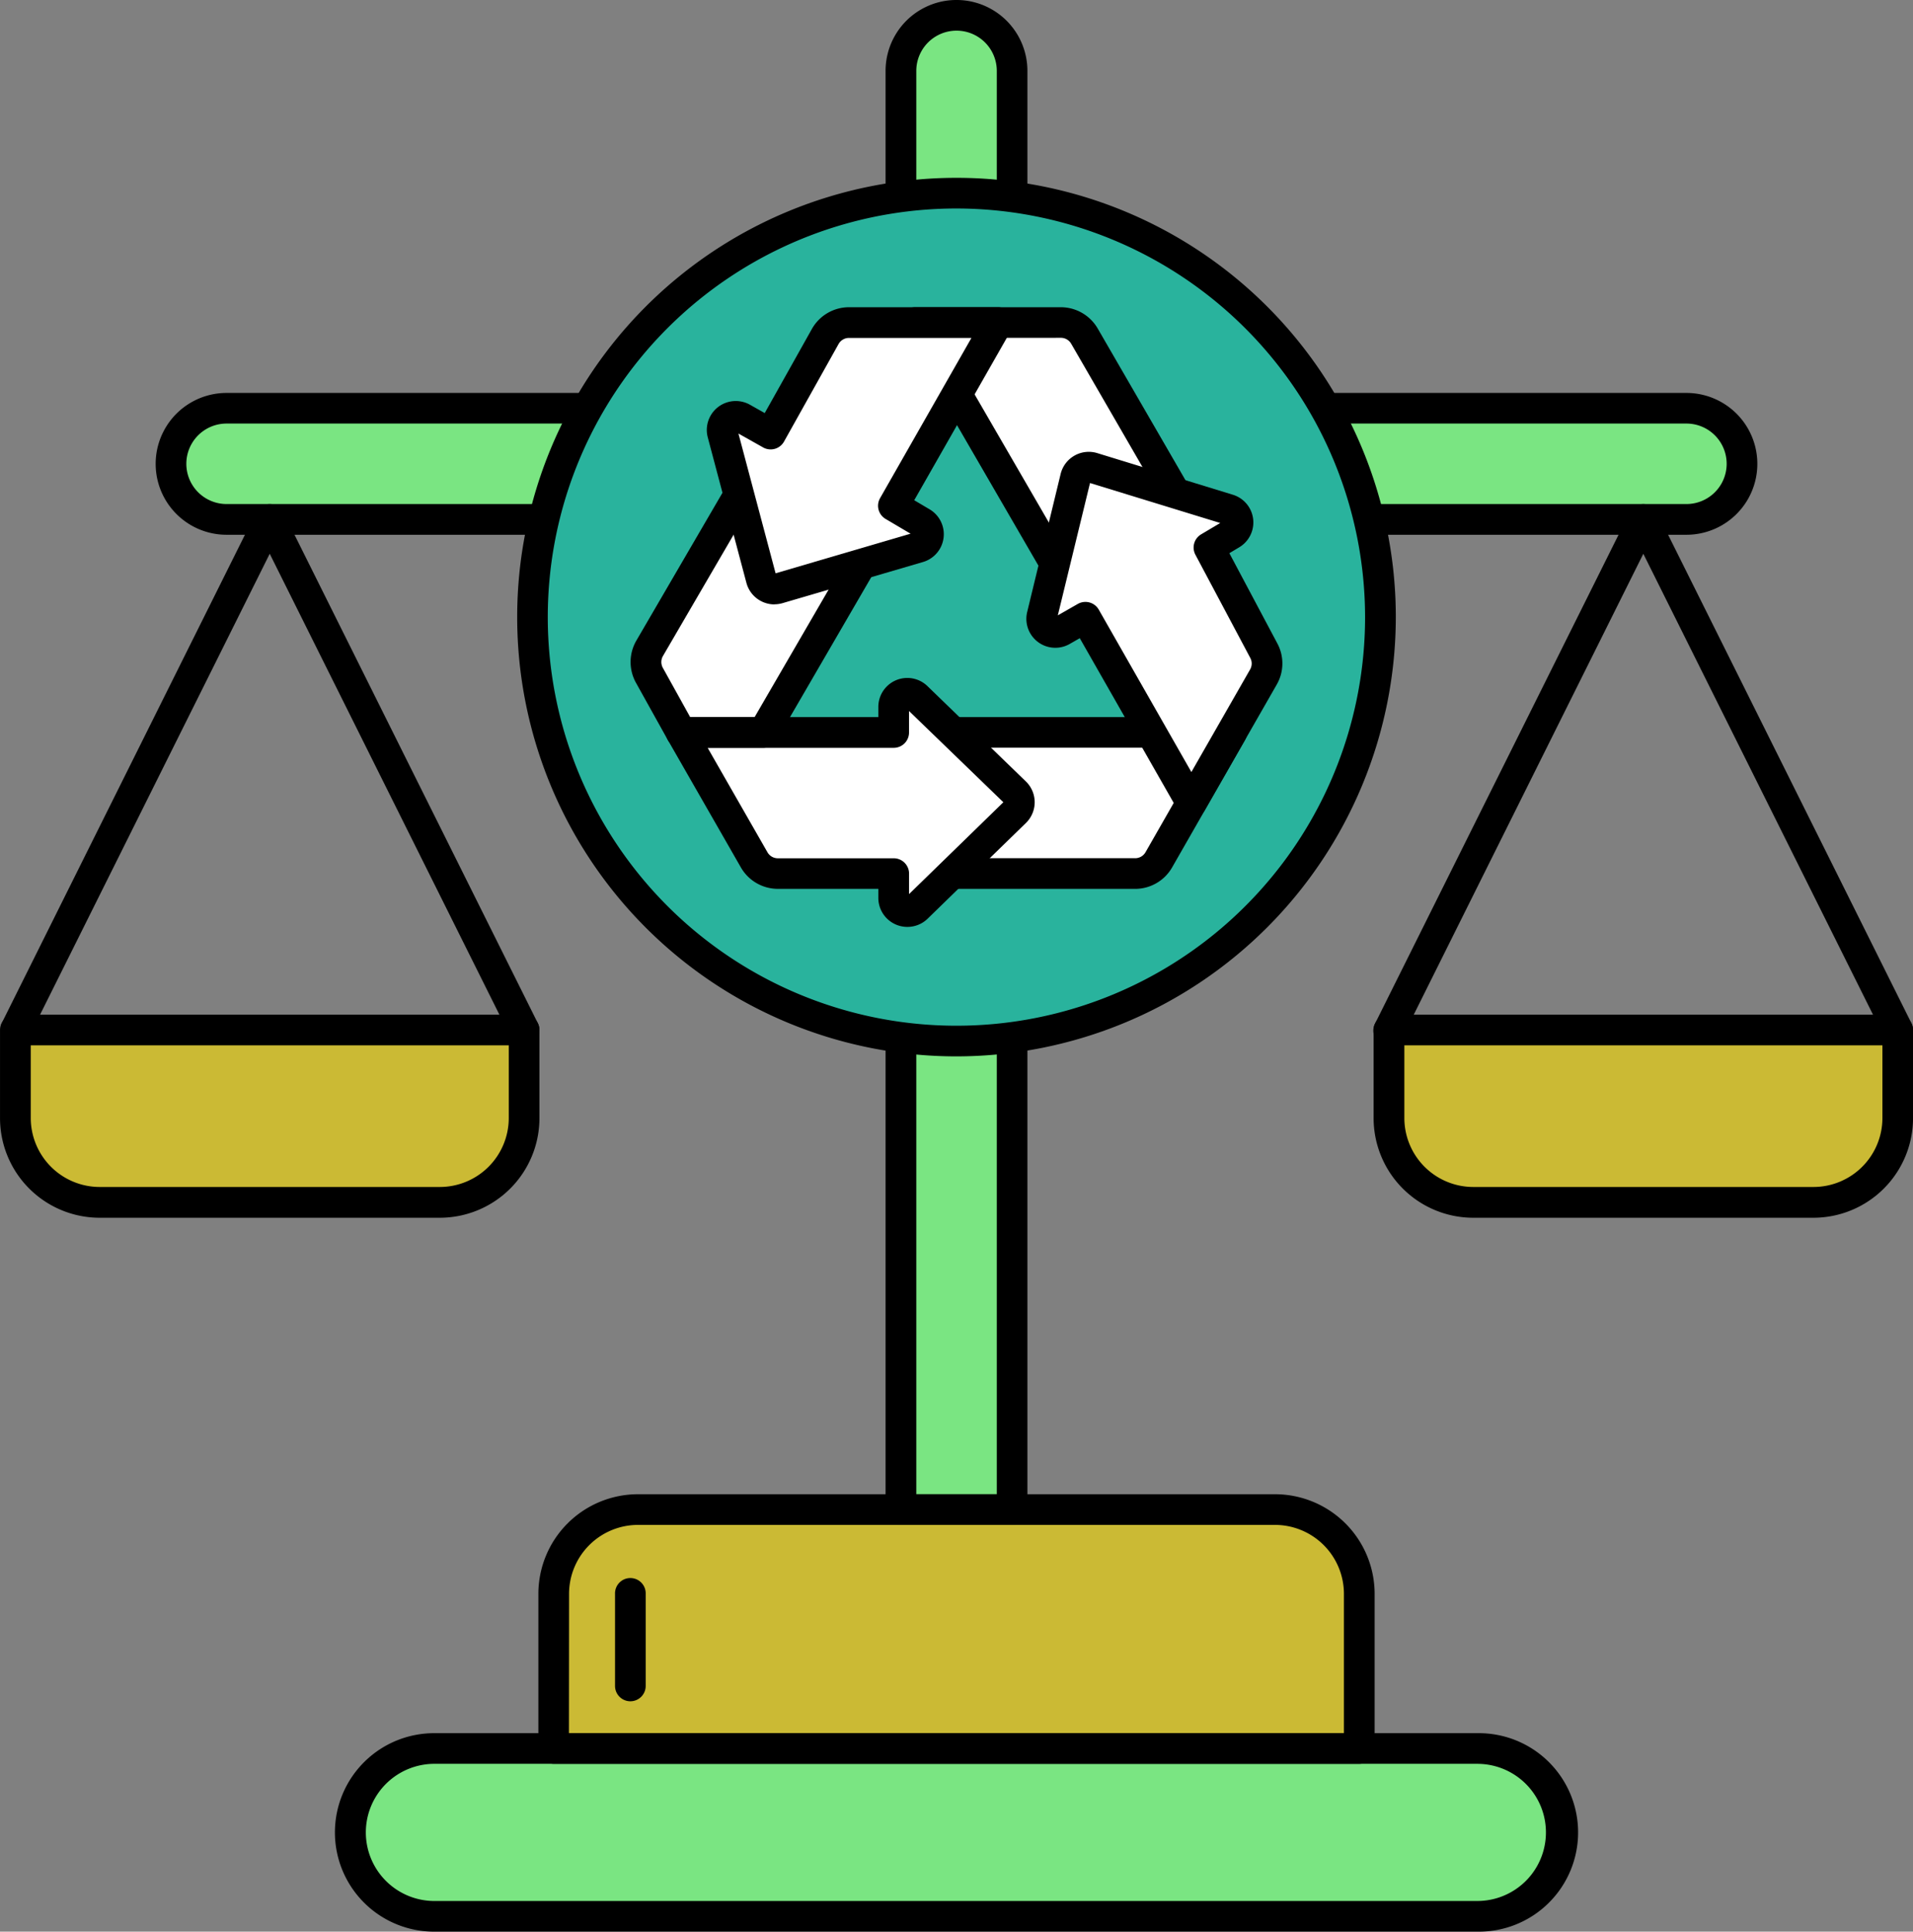 <svg xmlns="http://www.w3.org/2000/svg" width="84.174" height="85" viewBox="0 0 84.174 85">
  <rect x="0" y="0" width="84.174" height="85" fill="#808080" stroke="none"/>
  <g id="regulacion" transform="translate(-3.224 -2)">
    <g id="Grupo_89010" data-name="Grupo 89010" transform="translate(18.702 78.941)">
      <path id="Trazado_151225" data-name="Trazado 151225" d="M52.8,230.108H98.638a3.692,3.692,0,1,1,0,7.384H52.8a3.692,3.692,0,0,1,0-7.384Z" transform="translate(-49.11 -230.108)" fill="#7ae582"/>
    </g>
    <g id="Grupo_89011" data-name="Grupo 89011" transform="translate(27.588 68.427)">
      <path id="Trazado_151226" data-name="Trazado 151226" d="M110.9,209.45H75.455v-6.807a3.707,3.707,0,0,1,3.707-3.707H107.2a3.707,3.707,0,0,1,3.707,3.707v6.807Z" transform="translate(-75.455 -198.936)" fill="#cbba34"/>
    </g>
    <g id="Grupo_89012" data-name="Grupo 89012" transform="translate(10.749 19.964)">
      <path id="Trazado_151227" data-name="Trazado 151227" d="M25.532,57.7a2.446,2.446,0,0,1,2.446-2.446H92.211a2.446,2.446,0,1,1,0,4.892H27.978A2.446,2.446,0,0,1,25.532,57.7Z" transform="translate(-25.532 -55.257)" fill="#7ae582"/>
    </g>
    <g id="Grupo_89013" data-name="Grupo 89013" transform="translate(64.339 47.326)">
      <path id="Trazado_151228" data-name="Trazado 151228" d="M203.088,143.964H188.117a3.707,3.707,0,0,1-3.707-3.707v-3.879H206.8v3.879A3.707,3.707,0,0,1,203.088,143.964Z" transform="translate(-184.41 -136.378)" fill="#cbba34"/>
    </g>
    <g id="Grupo_89018" data-name="Grupo 89018" transform="translate(42.866 2.675)">
      <path id="Trazado_151233" data-name="Trazado 151233" d="M123.195,4a2.446,2.446,0,0,1,2.446,2.446V69.752h-4.892V6.446A2.446,2.446,0,0,1,123.195,4Z" transform="translate(-120.749 -4)" fill="#7ae582"/>
    </g>
    <g id="Grupo_89021" data-name="Grupo 89021" transform="translate(42.191 2)">
      <path id="Trazado_151236" data-name="Trazado 151236" d="M124.315,69.1h-4.892a.675.675,0,0,1-.675-.675V5.12a3.12,3.12,0,0,1,6.241,0V68.426a.675.675,0,0,1-.675.675ZM120.1,67.752h3.542V5.12a1.771,1.771,0,0,0-3.542,0Z" transform="translate(-118.749 -2)"/>
    </g>
    <g id="Grupo_89022" data-name="Grupo 89022" transform="translate(10.074 19.289)">
      <path id="Trazado_151237" data-name="Trazado 151237" d="M90.886,59.5H26.652a3.12,3.12,0,1,1,0-6.241H90.886a3.12,3.12,0,1,1,0,6.241ZM26.652,54.606a1.771,1.771,0,0,0,0,3.542H90.886a1.771,1.771,0,1,0,0-3.542Z" transform="translate(-23.532 -53.257)"/>
    </g>
    <g id="Grupo_89023" data-name="Grupo 89023" transform="translate(40.215 17.313)">
      <circle id="Elipse_4574" data-name="Elipse 4574" cx="5.097" cy="5.097" r="5.097" transform="translate(0 0)" fill="#fcc24c"/>
    </g>
    <g id="Grupo_89024" data-name="Grupo 89024" transform="translate(3.899 47.326)">
      <path id="Trazado_151238" data-name="Trazado 151238" d="M23.9,143.964H8.932a3.707,3.707,0,0,1-3.707-3.707v-3.879H27.61v3.879A3.707,3.707,0,0,1,23.9,143.964Z" transform="translate(-5.225 -136.378)" fill="#cbba34"/>
    </g>
    <g id="Grupo_89027" data-name="Grupo 89027" transform="translate(26.913 67.752)">
      <path id="Trazado_151241" data-name="Trazado 151241" d="M109.577,208.8H74.13a.675.675,0,0,1-.675-.675v-6.808a4.386,4.386,0,0,1,4.382-4.382H105.87a4.386,4.386,0,0,1,4.381,4.382v6.808A.675.675,0,0,1,109.577,208.8ZM74.8,207.45h34.1v-6.133a3.036,3.036,0,0,0-3.032-3.032H77.837a3.036,3.036,0,0,0-3.032,3.032Z" transform="translate(-73.455 -196.935)"/>
    </g>
    <g id="Grupo_89028" data-name="Grupo 89028" transform="translate(18.027 78.267)">
      <path id="Trazado_151242" data-name="Trazado 151242" d="M97.312,236.842H51.477a4.367,4.367,0,1,1,0-8.733H97.312a4.367,4.367,0,1,1,0,8.733Zm-45.835-7.384a3.018,3.018,0,1,0,0,6.035H97.312a3.017,3.017,0,1,0,0-6.035H51.477Z" transform="translate(-47.11 -228.109)"/>
    </g>
    <g id="Grupo_89029" data-name="Grupo 89029" transform="translate(39.54 16.638)">
      <path id="Trazado_151243" data-name="Trazado 151243" d="M116.661,56.94a5.771,5.771,0,1,1,5.771-5.771,5.777,5.777,0,0,1-5.771,5.771Zm0-10.193a4.422,4.422,0,1,0,4.422,4.422,4.427,4.427,0,0,0-4.422-4.422Z" transform="translate(-110.89 -45.398)" fill="#690589"/>
    </g>
    <g id="Grupo_89030" data-name="Grupo 89030" transform="translate(3.225 46.651)">
      <path id="Trazado_151244" data-name="Trazado 151244" d="M22.578,143.313H7.607a4.386,4.386,0,0,1-4.382-4.382v-3.879a.675.675,0,0,1,.675-.675H26.285a.675.675,0,0,1,.675.675v3.879A4.386,4.386,0,0,1,22.578,143.313Zm-18-7.586v3.2a3.036,3.036,0,0,0,3.032,3.032H22.578a3.036,3.036,0,0,0,3.032-3.032v-3.2Z" transform="translate(-3.225 -134.378)"/>
    </g>
    <g id="Grupo_89031" data-name="Grupo 89031" transform="translate(3.224 24.181)">
      <path id="Trazado_151245" data-name="Trazado 151245" d="M26.285,91.579a.675.675,0,0,1-.6-.374L15.092,69.946,4.5,91.205A.675.675,0,0,1,3.3,90.6L14.488,68.133a.675.675,0,0,1,1.208,0L26.888,90.6a.675.675,0,0,1-.6.975Z" transform="translate(-3.224 -67.759)"/>
    </g>
    <g id="Grupo_89032" data-name="Grupo 89032" transform="translate(63.664 46.651)">
      <path id="Trazado_151246" data-name="Trazado 151246" d="M201.763,143.313H186.792a4.386,4.386,0,0,1-4.382-4.382v-3.879a.675.675,0,0,1,.675-.675H205.47a.675.675,0,0,1,.675.675v3.879A4.386,4.386,0,0,1,201.763,143.313Zm-18-7.586v3.2a3.036,3.036,0,0,0,3.032,3.032h14.971a3.036,3.036,0,0,0,3.032-3.032v-3.2Z" transform="translate(-182.41 -134.378)"/>
    </g>
    <g id="Grupo_89033" data-name="Grupo 89033" transform="translate(63.664 24.181)">
      <path id="Trazado_151247" data-name="Trazado 151247" d="M205.47,91.579a.675.675,0,0,1-.6-.374L194.277,69.947,183.688,91.205a.675.675,0,1,1-1.208-.6l11.193-22.471a.675.675,0,0,1,1.208,0L206.073,90.6a.675.675,0,0,1-.6.975Z" transform="translate(-182.409 -67.759)"/>
    </g>
    <g id="Grupo_89034" data-name="Grupo 89034" transform="translate(30.286 71.466)">
      <path id="Trazado_151248" data-name="Trazado 151248" d="M84.13,213.342a.675.675,0,0,1-.675-.675V208.62a.675.675,0,1,1,1.349,0v4.048A.675.675,0,0,1,84.13,213.342Z" transform="translate(-83.455 -207.945)"/>
    </g>
    <g id="Grupo_89035" data-name="Grupo 89035" transform="translate(26.656 10.5)">
      <circle id="Elipse_4575" data-name="Elipse 4575" cx="18.655" cy="18.655" r="18.655" fill="#29b39d"/>
    </g>
    <g id="Grupo_89038" data-name="Grupo 89038" transform="translate(25.981 9.825)">
      <path id="Trazado_151251" data-name="Trazado 151251" d="M90.022,63.859a19.33,19.33,0,1,1,19.33-19.33A19.352,19.352,0,0,1,90.022,63.859Zm0-37.311A17.981,17.981,0,1,0,108,44.529,18,18,0,0,0,90.022,26.548Z" transform="translate(-70.692 -25.199)"/>
    </g>
    <g id="Grupo_89039" data-name="Grupo 89039" transform="translate(43.497 16.194)">
      <path id="Trazado_151252" data-name="Trazado 151252" d="M129.38,55.744,122.621,44.08h6.407a1.2,1.2,0,0,1,1.038.6l4.681,8.092Z" transform="translate(-122.621 -44.08)" fill="#fff"/>
    </g>
    <g id="Grupo_89040" data-name="Grupo 89040" transform="translate(42.823 15.519)">
      <path id="Trazado_151253" data-name="Trazado 151253" d="M128.055,55.092a.674.674,0,0,1-.584-.336l-6.759-11.664a.675.675,0,0,1,.584-1.013H127.7a1.879,1.879,0,0,1,1.622.935l4.681,8.091a.674.674,0,0,1-.257.928l-5.368,2.974a.667.667,0,0,1-.327.085Zm-5.589-11.664,5.84,10.079,4.188-2.32-4.337-7.5a.525.525,0,0,0-.454-.262Z" transform="translate(-120.622 -42.079)"/>
    </g>
    <g id="Grupo_89041" data-name="Grupo 89041" transform="translate(44.309 34.23)">
      <path id="Trazado_151254" data-name="Trazado 151254" d="M125.027,97.552h13.114l-3.208,5.605a1.2,1.2,0,0,1-1.041.6h-8.865Z" transform="translate(-125.027 -97.552)" fill="#fff"/>
    </g>
    <g id="Grupo_89042" data-name="Grupo 89042" transform="translate(43.634 33.556)">
      <path id="Trazado_151255" data-name="Trazado 151255" d="M132.566,103.111H123.7a.675.675,0,0,1-.675-.675V96.228a.675.675,0,0,1,.675-.675h13.113a.674.674,0,0,1,.585,1.01l-3.208,5.605A1.875,1.875,0,0,1,132.566,103.111Zm-8.19-1.349h8.19a.526.526,0,0,0,.455-.264l2.631-4.6H124.377v4.86Z" transform="translate(-123.027 -95.553)"/>
    </g>
    <g id="Grupo_89043" data-name="Grupo 89043" transform="translate(33.196 32.507)">
      <path id="Trazado_151256" data-name="Trazado 151256" d="M92.081,94.167l3.213,5.606a1.2,1.2,0,0,0,1.04.6h5.1v1.078a.6.6,0,0,0,1.018.429l4.332-4.219a.6.6,0,0,0,0-.86l-4.332-4.19a.6.6,0,0,0-1.016.431v1.122Z" transform="translate(-92.081 -92.444)" fill="#fff"/>
    </g>
    <g id="Grupo_89044" data-name="Grupo 89044" transform="translate(31.648 21.907)">
      <path id="Trazado_151257" data-name="Trazado 151257" d="M89.04,73.342l-1.4-2.516a1.2,1.2,0,0,1,.012-1.186l5.023-8.621,5.333,3.109-5.35,9.214H89.04Z" transform="translate(-87.493 -61.019)" fill="#fff"/>
    </g>
    <g id="Grupo_89045" data-name="Grupo 89045" transform="translate(32.521 31.833)">
      <path id="Trazado_151258" data-name="Trazado 151258" d="M100.707,101.4a1.275,1.275,0,0,1-1.275-1.274v-.4H95.009a1.877,1.877,0,0,1-1.625-.942l-3.213-5.606a.675.675,0,0,1,.585-1.01h8.676v-.448a1.274,1.274,0,0,1,2.16-.916L105.924,95a1.274,1.274,0,0,1,0,1.829l-4.332,4.219A1.272,1.272,0,0,1,100.707,101.4ZM91.92,93.518l2.634,4.6a.526.526,0,0,0,.455.263h5.1a.675.675,0,0,1,.675.675v.9l4.149-4.041L100.782,91.9v.946a.675.675,0,0,1-.675.675H91.92Z" transform="translate(-90.081 -90.446)"/>
    </g>
    <g id="Grupo_89046" data-name="Grupo 89046" transform="translate(30.975 21.232)">
      <path id="Trazado_151259" data-name="Trazado 151259" d="M91.34,72.69H87.718a.674.674,0,0,1-.59-.347l-1.4-2.516a1.882,1.882,0,0,1,.019-1.852l5.023-8.622a.675.675,0,0,1,.923-.243l5.333,3.109a.674.674,0,0,1,.244.921l-5.35,9.214a.673.673,0,0,1-.583.336Zm-3.225-1.349h2.836l4.817-8.3L91.6,60.615l-4.683,8.039a.528.528,0,0,0-.005.518Z" transform="translate(-85.498 -59.018)"/>
    </g>
    <g id="Grupo_89047" data-name="Grupo 89047" transform="translate(34.999 16.193)">
      <path id="Trazado_151260" data-name="Trazado 151260" d="M109.561,44.079h-6.55a1.2,1.2,0,0,0-1.046.613l-2.4,4.293-1.239-.7a.6.6,0,0,0-.874.676l1.7,6.4a.6.6,0,0,0,.748.421l6.179-1.813a.6.6,0,0,0,.137-1.091l-1.246-.739Z" transform="translate(-97.426 -44.079)" fill="#fff"/>
    </g>
    <g id="Grupo_89048" data-name="Grupo 89048" transform="translate(34.325 15.519)">
      <path id="Trazado_151261" data-name="Trazado 151261" d="M98.4,55.156a1.277,1.277,0,0,1-1.229-.948l-1.7-6.4a1.274,1.274,0,0,1,1.857-1.437l.649.366,2.074-3.7a1.875,1.875,0,0,1,1.635-.958h6.55a.674.674,0,0,1,.586,1.009l-4.267,7.484.676.4a1.274,1.274,0,0,1-.291,2.319L98.763,55.1a1.286,1.286,0,0,1-.361.052Zm-1.58-7.518,1.635,6.15,5.939-1.743-1.1-.65a.674.674,0,0,1-.242-.914l4.02-7.051h-5.389a.525.525,0,0,0-.457.268l-2.4,4.293a.674.674,0,0,1-.92.258Z" transform="translate(-95.429 -42.079)"/>
    </g>
    <g id="Grupo_89049" data-name="Grupo 89049" transform="translate(49.06 22.561)">
      <path id="Trazado_151262" data-name="Trazado 151262" d="M148.887,71.033l-2.413-4.538.985-.591a.6.6,0,0,0-.132-1.087l-5.967-1.832a.6.6,0,0,0-.759.432l-1.471,6.07a.6.6,0,0,0,.881.661l1.026-.589,4.659,8.172,3.171-5.54a1.2,1.2,0,0,0,.018-1.159Z" transform="translate(-139.113 -62.958)" fill="#fff"/>
    </g>
    <g id="Grupo_89050" data-name="Grupo 89050" transform="translate(48.386 21.887)">
      <path id="Trazado_151263" data-name="Trazado 151263" d="M144.376,77.082h0a.674.674,0,0,1-.585-.341l-4.325-7.585-.44.252A1.274,1.274,0,0,1,137.153,68l1.471-6.07a1.274,1.274,0,0,1,1.613-.918l5.966,1.832a1.274,1.274,0,0,1,.281,2.311l-.436.261,2.112,3.972h0a1.864,1.864,0,0,1-.028,1.81l-3.171,5.539a.675.675,0,0,1-.586.34Zm-4.66-9.522a.674.674,0,0,1,.586.34l4.075,7.146,2.584-4.514a.522.522,0,0,0,.008-.507l-2.413-4.538a.675.675,0,0,1,.249-.9l.841-.5-5.729-1.759L138.5,68.151l.875-.5A.675.675,0,0,1,139.716,67.56Z" transform="translate(-137.117 -60.96)"/>
    </g>
  </g>
</svg>
